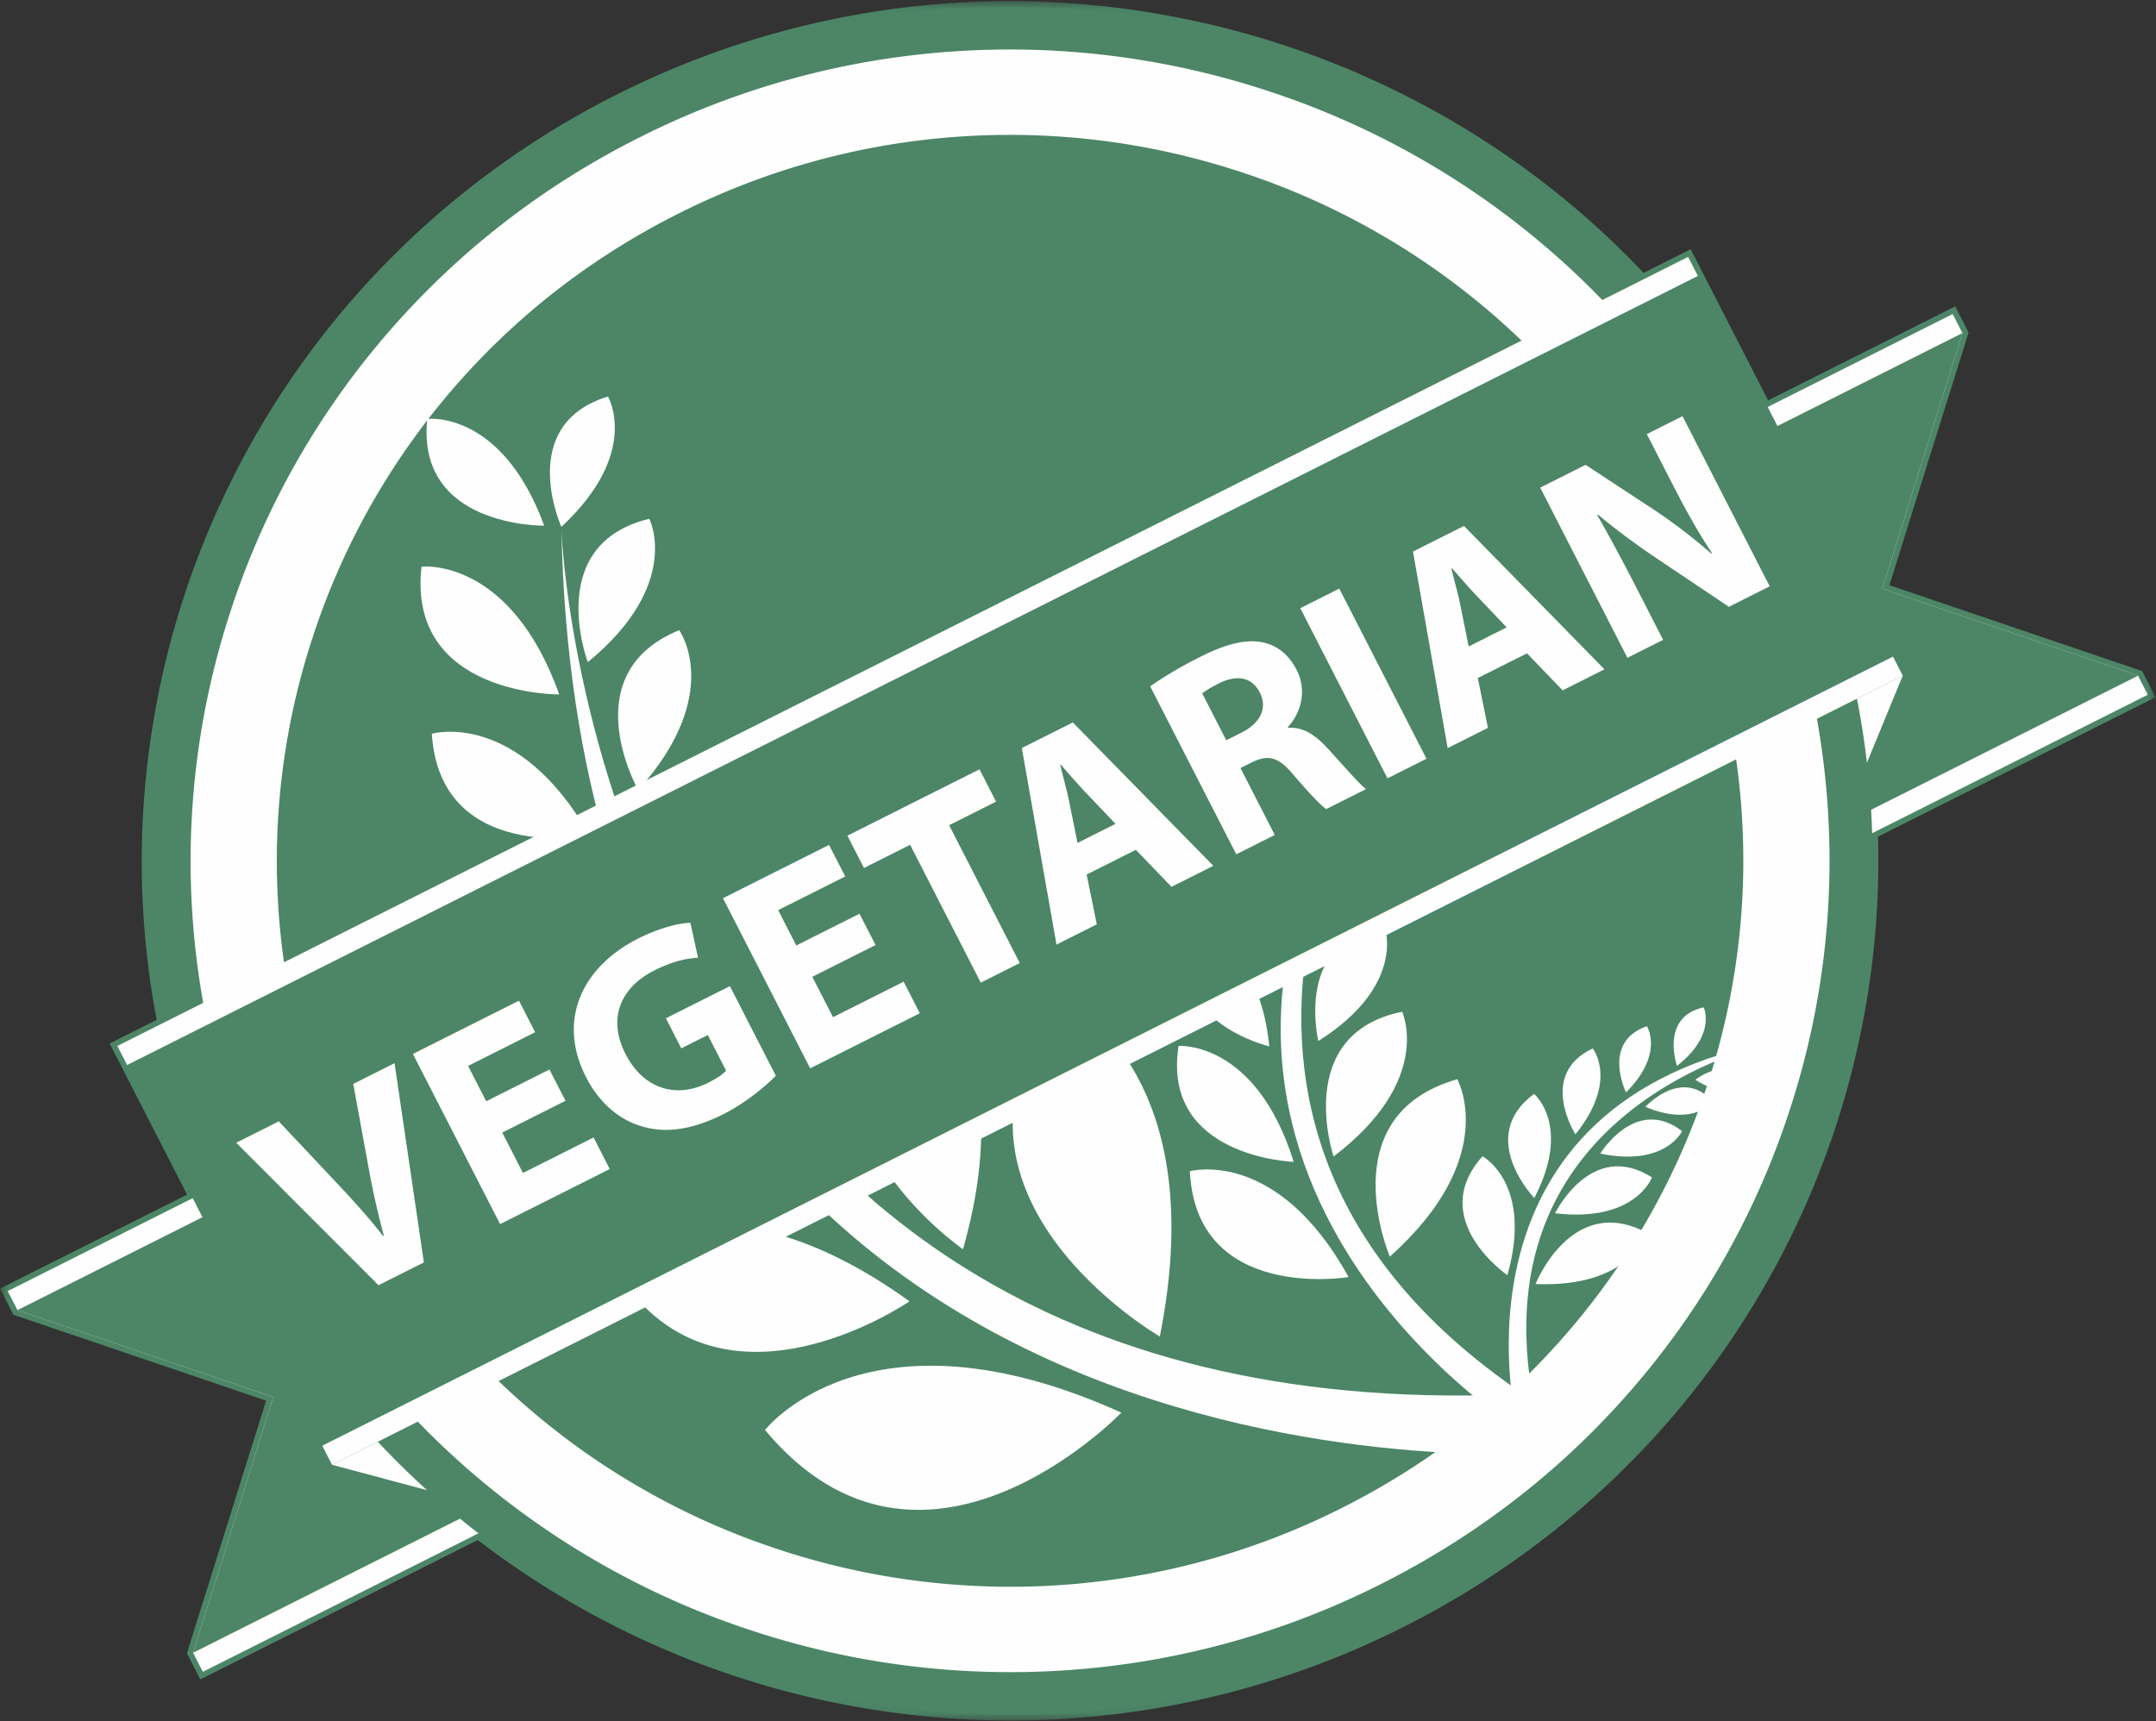 <svg width="134" height="107" xmlns="http://www.w3.org/2000/svg" xmlns:xlink="http://www.w3.org/1999/xlink"><rect width="100%" height="100%" fill="#333333" stroke="none"/><defs><path id="a" d="M0 .046h133.97V106.93H0z"/></defs><g fill="none" fill-rule="evenodd"><g transform="translate(0 .024)"><mask id="b" fill="#fff"><use xlink:href="#a"/></mask><path d="M87.192 101.136a54.207 54.207 0 01-30.077 5.494 54.37 54.37 0 01-27.419-10.917l-17.246 8.665-.834-1.626 4.923-15.704-15.705-5.34L0 80.081l11.628-5.842-4.813-9.395 2.925-1.47a52.6 52.6 0 01-.463-16.847 53.234 53.234 0 014.879-16.207 53.208 53.208 0 019.84-13.999 53.82 53.82 0 0114.367-10.48A54.233 54.233 0 0155.39.548 54.258 54.258 0 0172.607.95a54.488 54.488 0 0116.09 5.672 53.57 53.57 0 0113.456 10.318l2.925-1.47 4.814 9.395 11.629-5.843.833 1.627-4.923 15.705 15.706 5.339.833 1.627-17.246 8.665a53.132 53.132 0 01-7.294 28.359c-5.223 8.917-12.913 16.106-22.238 20.792" fill="#4C8667" mask="url(#b)"/></g><path fill="#FEFEFE" d="M121.364 19.522l-11.427 5.742L.48 80.26l.607 1.183 15.896 5.404L12 102.744l.607 1.183 11.427-5.742L133.49 43.188l-.606-1.183-15.897-5.404 4.983-15.896z"/><path fill="#4C8667" d="M121.97 20.705l-13.817 6.943L1.087 81.444l15.896 5.404L12 102.744 25.817 95.8l107.067-53.796-15.897-5.404z"/><path fill="#FEFEFE" d="M20.634 91.055l5.904 1.581 89.364-44.902 2.358-5.732z"/><path d="M110.575 29.496c13.394 26.141 2.853 58.085-23.545 71.348-26.398 13.264-58.656 2.825-72.05-23.315C1.586 51.389 12.127 19.445 38.525 6.18c26.398-13.264 58.656-2.825 72.05 23.315" fill="#4C8667"/><path d="M85.817 98.478a50.983 50.983 0 01-19.483 5.348 51.228 51.228 0 01-19.373-2.385 50.901 50.901 0 01-17.056-9.404 50.188 50.188 0 01-12.535-15.71c-3.11-6.07-4.928-12.562-5.4-19.293a49.801 49.801 0 012.408-19.184 50.124 50.124 0 019.496-16.89c4.395-5.156 9.733-9.332 15.864-12.413A50.98 50.98 0 0159.222 3.2a51.221 51.221 0 0119.372 2.385 50.892 50.892 0 0117.056 9.403 50.18 50.18 0 0112.535 15.71c3.111 6.07 4.928 12.562 5.4 19.293a49.802 49.802 0 01-2.408 19.184 50.127 50.127 0 01-9.495 16.89c-4.396 5.156-9.733 9.332-15.865 12.413" fill="#FEFEFE"/><path d="M83.392 93.744a45.61 45.61 0 01-17.43 4.787 45.836 45.836 0 01-17.336-2.135 45.545 45.545 0 01-15.263-8.414A44.898 44.898 0 0122.15 73.927c-2.785-5.435-4.411-11.242-4.834-17.261a44.563 44.563 0 012.156-17.167 44.858 44.858 0 018.497-15.115c3.93-4.61 8.706-8.346 14.194-11.103a45.616 45.616 0 0117.43-4.787A45.846 45.846 0 0176.93 10.63a45.55 45.55 0 0115.264 8.414 44.9 44.9 0 0111.212 14.055c2.785 5.434 4.411 11.241 4.834 17.26a44.567 44.567 0 01-2.156 17.167 44.853 44.853 0 01-8.497 15.115c-3.93 4.61-8.706 8.346-14.194 11.103" fill="#4C8667"/><path d="M96.13 90.32s-59.927 4.63-61.237-57.35c0 0 2.09 57.768 61.824 53.564l-.586 3.786z" fill="#FEFEFE"/><path d="M69.694 87.816s-12.342 12.849-22.146 1.08c0 0 6.35-8.221 22.146-1.08m2.391-4.733s-15.471-8.93-6.167-21.09c0 0 9.542 4.223 6.167 21.09" fill="#FEFEFE"/><path d="M59.853 77.658s-12.412-8.528-3.772-18.143c0 0 7.743 4.178 3.772 18.143m-9.505-9.672s-9.526-7.85-1.77-15.095c0 0 6.025 3.965 1.77 15.095m-7.175-9.272s-6.25-7.587.94-12.087c0 0 4.107 4.015-.94 12.087m-3.506-9.597s-4.104-7.219 2.546-9.943c0 0 2.838 3.935-2.546 9.943m-3.133-7.954s-2.78-7.32 3.822-8.913c0 0 2.076 4.075-3.822 8.913m19.992 39.733s-12.598 8.702-18.799-2.854c0 0 6.76-5.831 18.799 2.854m-10.348-9.045S34.326 76.94 31.166 66.39c0 0 6.555-3.688 15.012 5.462m-6.156-10.13s-9.759 3.033-11.364-5.535c0 0 5.471-2.365 11.364 5.535m-3.357-9.754s-9.319 1.705-9.825-6.353c0 0 5.3-1.568 9.825 6.353m-1.905-8.797s-9.477.076-8.561-7.946c0 0 5.494-.632 8.56 7.946m-.937-10.494s-7.983.127-7.266-6.638c0 0 4.624-.57 7.266 6.638m1.068.073s-2.863-6.336 2.897-8.102c0 0 2.063 3.498-2.896 8.102m59.478 56.122s-27.256-17.07-7.717-44.123c0 0-17.838 25.491 9.197 42.683l-1.48 1.44z" fill="#FEFEFE"/><path d="M83.82 79.388s-9.472 1.597-9.868-6.579c0 0 5.395-1.514 9.867 6.58m2.563-1.274s-3.753-8.759 4.19-11.026c0 0 2.731 4.85-4.19 11.026" fill="#FEFEFE"/><path d="M82.885 71.893s-2.569-7.613 4.263-8.997c0 0 1.973 4.258-4.263 8.997m-.948-7.18s-1.548-6.404 4.135-7.05c0 0 1.304 3.62-4.135 7.05m-.077-6.267s-.224-5.248 4.325-4.895c0 0 .463 3.031-4.324 4.895m1.606-5.239s.577-4.408 4.318-3.464c0 0-.056 2.594-4.318 3.464m1.233-4.415s1.18-4.03 4.534-2.615c0 0-.43 2.412-4.534 2.615m-4.295 23.434s-8.237-.267-7.154-7.205c0 0 4.797-.357 7.154 7.205m-1.514-7.178s-6.743-1.583-4.68-7.123c0 0 4.014.5 4.68 7.123m.64-6.311s-5.178-1.8-3.089-5.993c0 0 3.119.723 3.09 5.993m1.72-5.26s-4.558-2.231-2.162-5.855c0 0 2.786 1.012 2.162 5.855m2.034-4.387s-4.097-2.98-1.102-6.137c0 0 2.567 1.476 1.102 6.137m3.001-4.808s-3.472-2.484-.97-5.163c0 0 2.172 1.226.97 5.163m.436.372s.824-3.634 3.872-2.561c0 0-.248 2.16-3.872 2.56m7.507 43.64s-4.765-19.908 16.422-23.635c0 0-19.701 3.766-15.092 23.632l-1.33.003z" fill="#FEFEFE"/><path d="M93.687 79.27s-5.06-3.47-1.545-7.39c0 0 3.157 1.699 1.545 7.39m1.75.553s2.242-5.676 6.906-3.192c0 0-.942 3.433-6.906 3.192" fill="#FEFEFE"/><path d="M96.65 75.422s2.266-4.627 6.022-2.23c0 0-1.023 2.824-6.023 2.23m2.814-3.71s2.187-3.62 5.082-1.395c0 0-1.04 2.236-5.082 1.395m2.799-2.904s2.27-2.504 4.195-.325c0 0-1.16 1.594-4.195.325m3.105-1.688s2.258-1.763 3.545.329c0 0-1.199 1.163-3.545-.33m2.562-1.475s2.364-1.322 3.26.813c0 0-1.288.914-3.26-.813m-12.567 8.83s-3.652-3.775-.018-6.473c0 0 2.359 1.964.018 6.473m2.554-3.959s-2.373-3.716 1.077-5.338c0 0 1.612 2.009-1.077 5.338m3.147-2.607s-1.557-3.122 1.296-4.116c0 0 1.101 1.715-1.296 4.116m3.167-1.647s-1.078-3.043 1.658-3.64c0 0 .819 1.699-1.658 3.64m2.916-1.107s-.528-3.183 2.272-3.3c0 0 .508 1.814-2.272 3.3m3.55-.872s-.467-2.678 1.89-2.795c0 0 .441 1.525-1.89 2.795M20.634 91.055L7.294 65.023l97.627-49.053 13.34 26.032z" fill="#FEFEFE"/><path fill="#4C8667" d="M19.897 89.938L7.77 66.272l97.888-49.185 12.126 23.666z"/><path d="M23.524 79.895l-8.844-8.857 2.647-1.33 3.592 3.82c1.007 1.072 1.96 2.113 2.888 3.304l.048-.024a51.66 51.66 0 01-.947-4.22l-.953-5.206 2.567-1.29 1.823 12.386-2.821 1.417zM35.147 68.43l-3.93 1.976 1.286 2.51 4.39-2.205 1.005 1.962-6.815 3.424-5.42-10.578 6.593-3.313 1.005 1.962-4.168 2.094 1.126 2.198 3.93-1.975zm13.073-1.555c-.617.625-1.85 1.679-3.26 2.388-1.95.98-3.61 1.201-5.075.754-1.449-.417-2.695-1.527-3.476-3.089-1.785-3.523-.231-6.83 3.271-8.59 1.38-.693 2.578-.96 3.23-.971l.473 2.17c-.715.043-1.548.205-2.721.794-2.013 1.012-2.955 2.906-1.781 5.197 1.117 2.182 3.156 2.776 5.137 1.78.554-.278.966-.564 1.108-.754l-1.134-2.212-1.648.828-.957-1.868 3.978-1.999 2.855 5.572zm6.198-8.127l-3.93 1.975 1.286 2.51 4.39-2.205 1.006 1.961-6.815 3.425-5.42-10.578 6.593-3.313 1.005 1.962-4.168 2.094 1.126 2.197 3.93-1.974zm2.148-6.231l-2.868 1.442-1.03-2.009 8.21-4.125 1.03 2.009-2.917 1.465 4.39 8.569-2.424 1.218zm12.765-1.302l-1.816-1.91c-.511-.532-1.104-1.221-1.584-1.77l-.032.017c.164.707.415 1.587.554 2.287l.517 2.563 2.361-1.187zm-1.793 3.15l.63 3.098-2.504 1.258-2.155-12.218 3.17-1.592 8.732 8.913-2.6 1.306-2.215-2.301-3.058 1.537zm8.677-8.345l.95-.478c1.205-.605 1.613-1.56 1.138-2.486-.498-.973-1.413-1.125-2.53-.583-.587.294-.896.509-1.054.628l1.496 2.919zm-4.726-3.35c.713-.515 1.821-1.19 3.105-1.835 1.585-.797 2.815-1.119 3.881-.905.891.184 1.618.747 2.117 1.72.691 1.35.199 2.76-.551 3.552l.024.047c.897-.076 1.671.424 2.44 1.261.943 1.026 1.984 2.24 2.399 2.544l-2.472 1.242c-.328-.21-1.023-.946-2.008-2.09-.96-1.174-1.605-1.304-2.596-.826l-.729.366 2.131 4.159-2.393 1.202-5.348-10.436zm11.751-6.08l5.42 10.577-2.425 1.218-5.42-10.577zM93.642 39l-1.816-1.91c-.511-.532-1.104-1.221-1.584-1.77l-.032.016c.164.708.415 1.588.555 2.287l.516 2.563L93.64 39zm-1.793 3.15l.63 3.098-2.504 1.258-2.155-12.218 3.17-1.593 8.732 8.914-2.6 1.306-2.215-2.301-3.058 1.537zm9.299-1.258l-5.42-10.578 2.82-1.417 4.206 2.761a34.696 34.696 0 013.601 2.75l.048-.024c-.875-1.317-1.654-2.722-2.466-4.307l-1.584-3.091 2.218-1.115 5.42 10.577-2.535 1.275-4.373-2.934c-1.213-.812-2.61-1.826-3.769-2.804l-.039.04c.78 1.365 1.575 2.84 2.46 4.566l1.632 3.186-2.219 1.115z" fill="#FEFEFE"/></g></svg>
